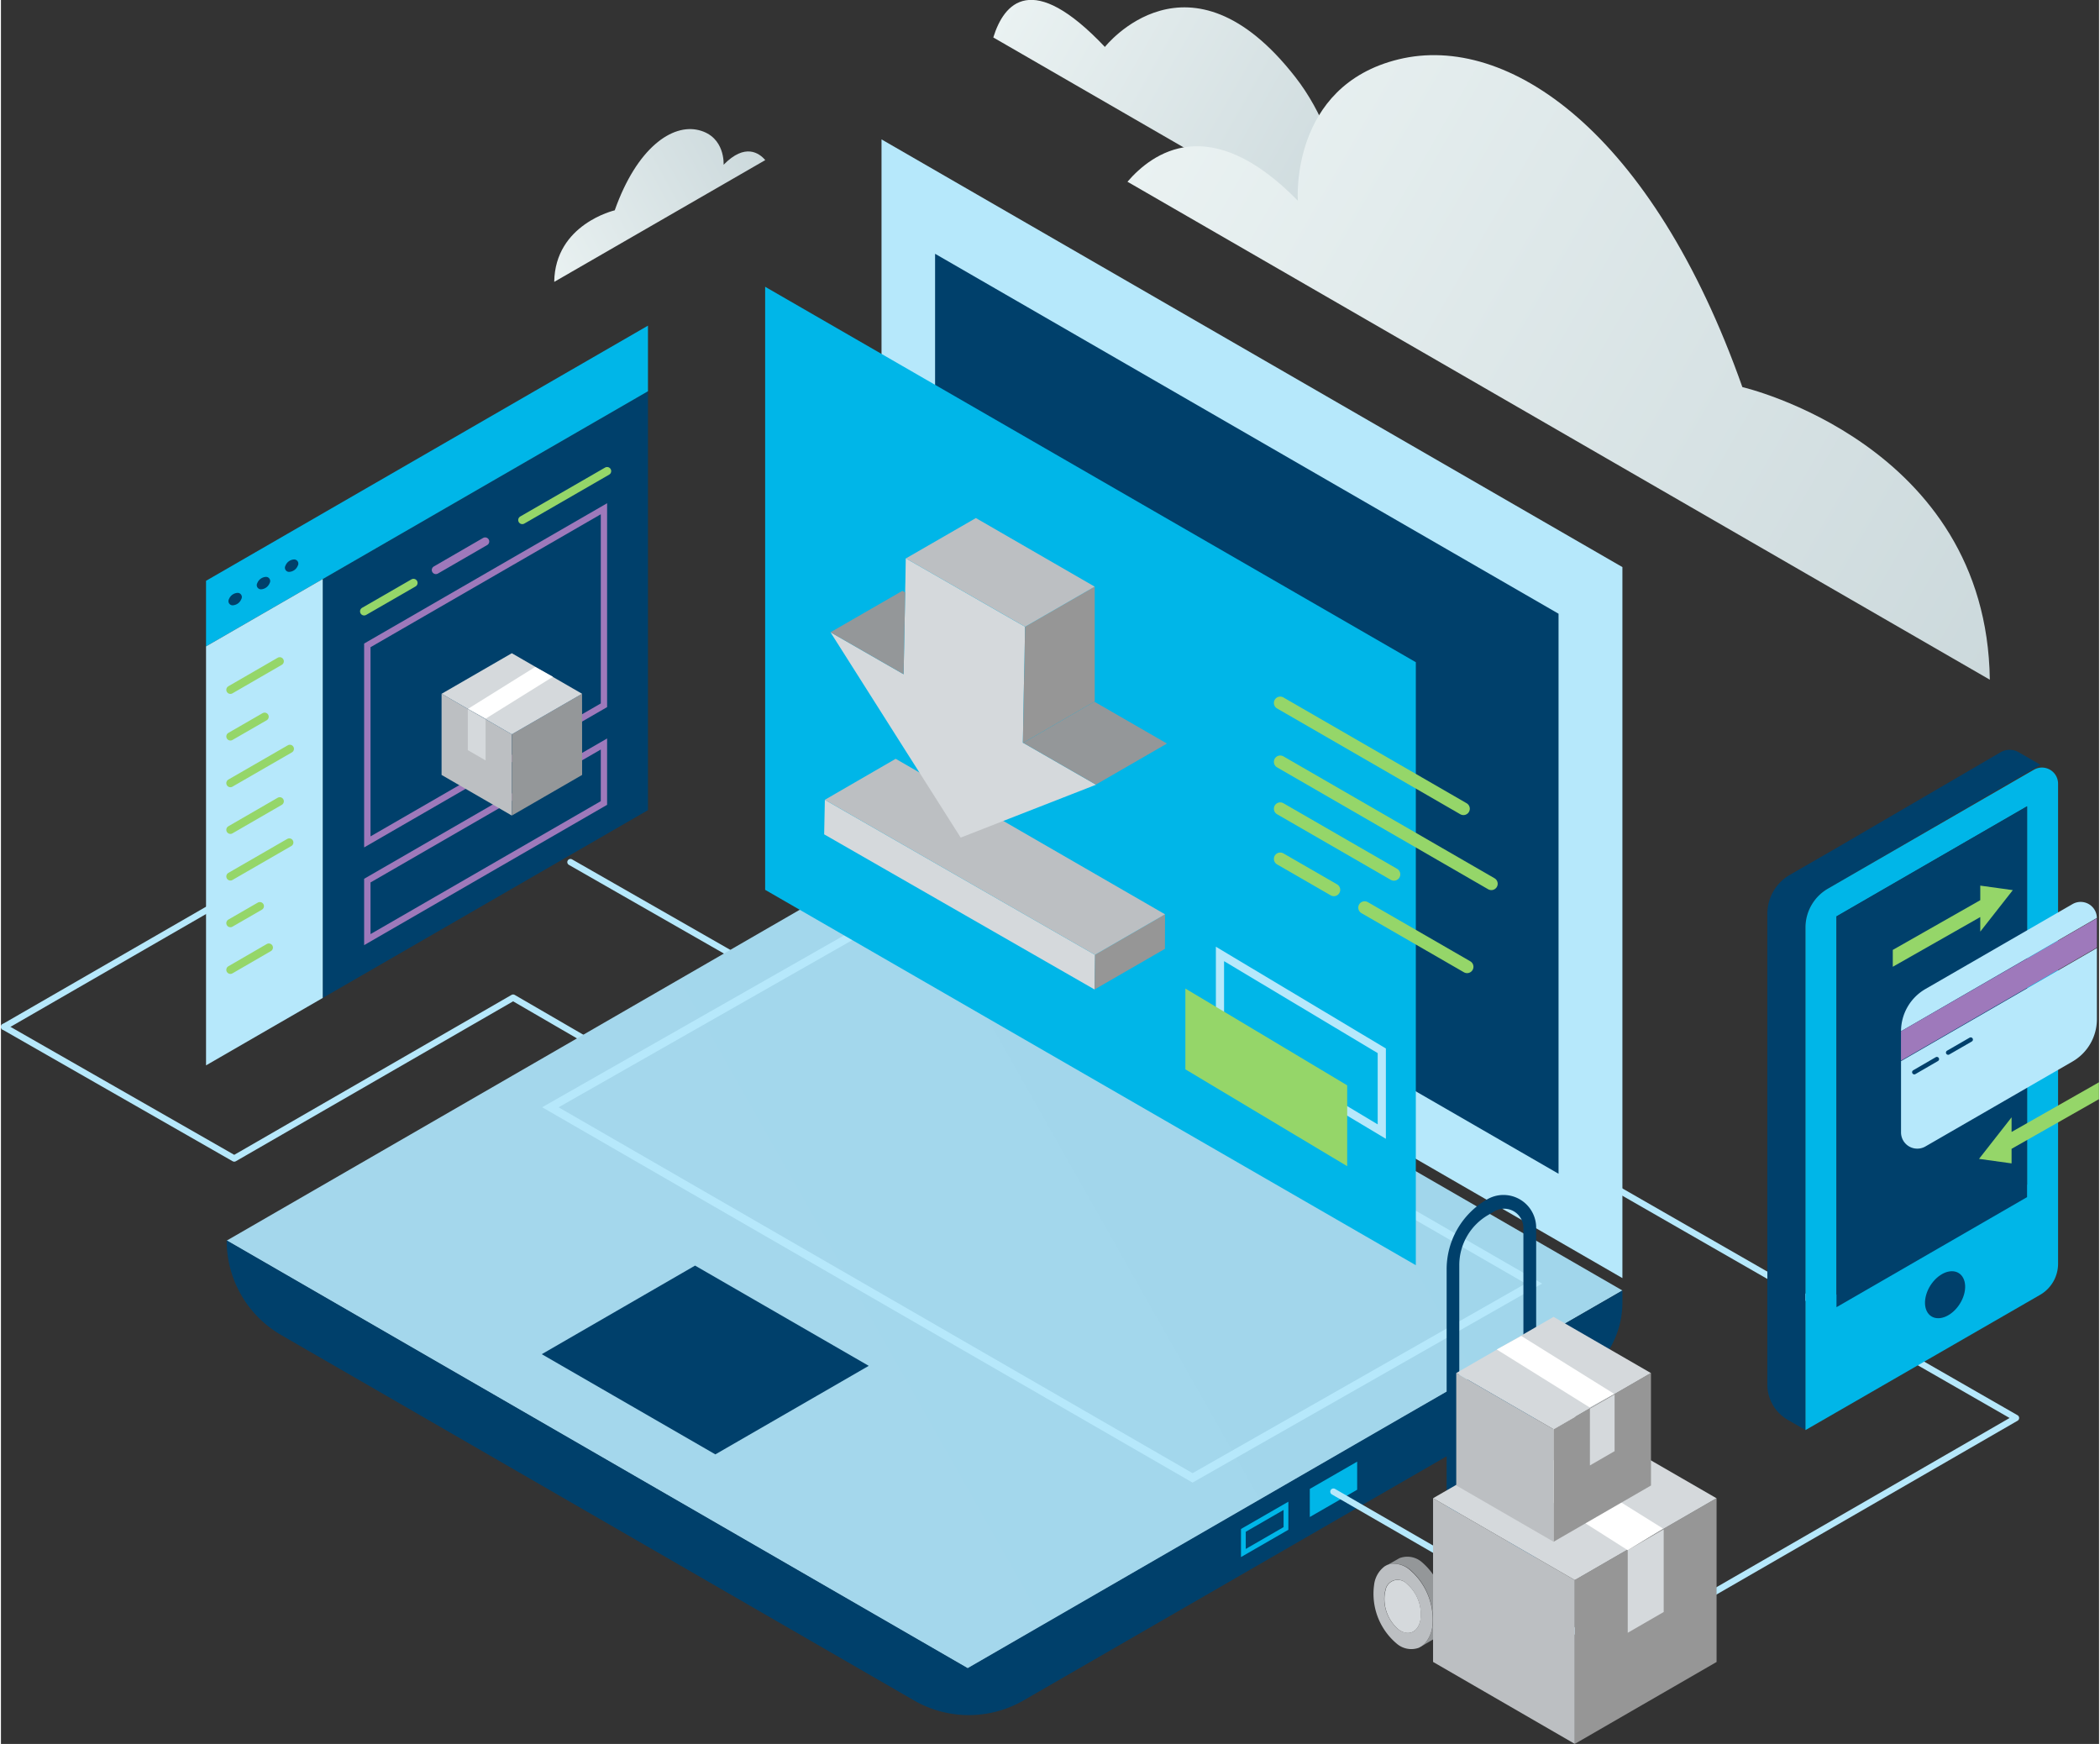 <svg id="cloudCommerce" class="img-responsive-pictogram" width="507" height="421" xmlns="http://www.w3.org/2000/svg" xmlns:xlink="http://www.w3.org/1999/xlink" viewBox="0 0 338.41 281.26"><rect x="0" y="0" width="338.41" height="281.26" fill="#333333" stroke="none"/><defs><linearGradient id="linear-gradient" x1="262.34" y1="86.88" x2="297.74" y2="67.35" gradientUnits="userSpaceOnUse"><stop offset="0" stop-color="#eaf2f2"/><stop offset="1" stop-color="#ccd9dc"/></linearGradient><linearGradient id="linear-gradient-2" x1="342.14" y1="42.6" x2="399.24" y2="75.23" xlink:href="#linear-gradient"/><linearGradient id="linear-gradient-3" x1="369.82" y1="54.92" x2="509.06" y2="135.32" xlink:href="#linear-gradient"/><linearGradient id="linear-gradient-4" x1="121.35" y1="219.76" x2="226.12" y2="160.42" gradientUnits="userSpaceOnUse"><stop offset="0" stop-color="#b6e8fb"/><stop offset="1" stop-color="#b3e7fa"/></linearGradient></defs><title>cloud-commerce-pictogram</title><g id="CCfarLine"><line x1="0.51" y1="165.61" x2="37.18" y2="144.46" style="fill:none;stroke:#b6e8fb;stroke-linecap:round;stroke-linejoin:round;stroke-width:1.025px"/><line x1="128.98" y1="160.27" x2="91.86" y2="139.04" style="fill:none;stroke:#b6e8fb;stroke-linecap:round;stroke-linejoin:round;stroke-width:1.025px"/><polyline points="155.4 137.87 155.4 203.14 82.61 160.9 37.63 186.84 0.51 165.61" style="fill:none;stroke:#b6e8fb;stroke-linecap:round;stroke-linejoin:round;stroke-width:1.025px"/></g><g id="CCfarCloud"><path d="M266.36,91.42c.13-9.32,9.76-11.54,9.76-11.54,3.57-10.08,9.26-14,13.56-12.93s4,5.58,4,5.58c3.47-3.55,5.75-1.88,6.72-.75Z" transform="translate(-177.12 -45.96)" style="fill:url(#linear-gradient)"/></g><g id="CCsideCloud"><path d="M337.18,52c1.72-5.56,6.22-10.91,18,1.53,0,0,13.54-17.23,30.76,4.92,8.8,11.33,8.72,26.75,8.72,26.75Z" transform="translate(-177.12 -45.96)" style="fill:url(#linear-gradient-2)"/><path d="M358.82,75.27c4-4.64,13.28-11.47,27.48,3.06,0,0-1.36-18.51,16.25-22.8S443.42,67.16,458,108.39c0,0,39.4,9.1,39.91,47.19Z" transform="translate(-177.12 -45.96)" style="fill:url(#linear-gradient-3)"/></g><g id="CCcloseLine"><polyline points="247.96 184.47 325.01 228.69 270.45 260.18" style="fill:none;stroke:#b6e8fb;stroke-linecap:round;stroke-linejoin:round;stroke-width:1.025px"/></g><g id="CClaptop"><polygon points="261.53 208.13 226 228.65 155.94 269.1 155.94 269.1 36.41 200.09 142 139.13 142.03 139.14 261.53 208.13" style="fill:url(#linear-gradient-4)"/><polygon points="261.53 208.13 226 228.65 155.94 269.1 155.94 269.1 36.41 200.09 142 139.13 142.03 139.14 261.53 208.13" style="fill:#00406b;opacity:0.1"/><polygon points="247.25 207.01 192.2 238.35 88.62 178.58 143.66 147.25 247.25 207.01" style="fill:none;stroke:#b6e8fb;stroke-miterlimit:10;stroke-width:1.32px"/><polygon points="139.97 220.28 131.64 225.09 115.23 234.56 115.23 234.56 87.23 218.4 111.96 204.11 111.97 204.12 139.97 220.28" style="fill:#00406b"/><polygon points="261.53 91.46 261.53 206.13 142.03 137.14 142.03 22.48 261.53 91.46" style="fill:#b6e8fb"/><polygon points="251.23 98.98 251.23 189.3 150.67 131.25 150.67 40.93 251.23 98.98" style="fill:#00406b"/><path d="M438.65,254.09V256a14.67,14.67,0,0,1-7.33,12.7L342.06,320.2a17.67,17.67,0,0,1-17.67,0L222.32,261.27A17.58,17.58,0,0,1,213.53,246h0l119.52,69h0l70.06-40.46Z" transform="translate(-177.12 -45.96)" style="fill:#00406b"/><polygon points="218.75 235.73 218.75 240.26 211.11 244.66 211.11 240.13 218.75 235.73" style="fill:#00b6e8"/><path d="M384,289.49v2.76l-6.1,3.52V293l6.1-3.52m.77-1.33-7.64,4.4v4.53l7.64-4.4v-4.53Z" transform="translate(-177.12 -45.96)" style="fill:#00b6e8"/></g><g id="CCmobilePayment"><path d="M502.57,167.28a2.91,2.91,0,0,0-2.92,0l-26.47,15.44-5,2.88-2.53,1.46a7.23,7.23,0,0,0-3.62,6.26v75.94a6.56,6.56,0,0,0,3.28,5.68l2.86,1.65V195.54a7.23,7.23,0,0,1,3.62-6.26l1.38-.8,32.92-19.17Z" transform="translate(-177.12 -45.96)" style="fill:#00406b"/><path d="M503.92,170.73l-30.74,17.75-1.38.8a7.23,7.23,0,0,0-3.62,6.26V276.6l5-2.88L503.92,256l2.1-1.21a5.8,5.8,0,0,0,2.9-5V172.36a2.6,2.6,0,0,0-3.9-2.26Zm0,66.29-30.74,17.75v-61L503.92,176Z" transform="translate(-177.12 -45.96)" style="fill:#00b6e8"/><path d="M493.74,254.77c.61-2.09-.26-3.79-1.94-3.79s-3.54,1.69-4.15,3.79.26,3.79,1.94,3.79S493.13,256.86,493.74,254.77Z" transform="translate(-177.12 -45.96)" style="fill:#00406b"/><polygon points="326.8 193.07 296.06 210.82 296.06 147.78 326.8 130.04 326.8 193.07" style="fill:#00406b"/><path d="M487.52,230.86l23.73-13.7a7.87,7.87,0,0,0,3.93-6.81V198.86L483.59,217.1v11.49A2.62,2.62,0,0,0,487.52,230.86Z" transform="translate(-177.12 -45.96)" style="fill:#b6e8fb"/><path d="M511.25,191.77l-23.73,13.7a7.87,7.87,0,0,0-3.93,6.81h0L515.18,194h0A2.62,2.62,0,0,0,511.25,191.77Z" transform="translate(-177.12 -45.96)" style="fill:#b6e8fb"/><polygon points="306.46 166.33 306.46 171.06 338.06 152.82 338.06 148.09 306.46 166.33" style="fill:#9e79bb"/><line x1="308.61" y1="172.92" x2="312.25" y2="170.81" style="fill:none;stroke:#00406b;stroke-linecap:round;stroke-linejoin:round;stroke-width:0.713px"/><line x1="314.07" y1="169.76" x2="317.71" y2="167.66" style="fill:none;stroke:#00406b;stroke-linecap:round;stroke-linejoin:round;stroke-width:0.713px"/><polygon points="338.41 174.54 324.3 182.56 324.3 180.2 319.05 186.9 324.3 187.63 324.3 185.28 338.41 177.26 338.41 174.54" style="fill:#95d669"/><polygon points="305.14 155.92 319.25 147.9 319.25 150.25 324.5 143.56 319.25 142.83 319.25 145.18 305.14 153.2 305.14 155.92" style="fill:#95d669"/></g><g id="CCfulfillment"><path d="M409.88,307.37a4.3,4.3,0,0,1-1.77,3h0l-.16.09-1.69,1a3.24,3.24,0,0,0,.7-.66,5.13,5.13,0,0,0,1-2.29,10.5,10.5,0,0,0-3.61-9.44,4,4,0,0,0-2.78-.91,2.76,2.76,0,0,0-.9.25l1.61-.92h0l.38-.22h0a3.56,3.56,0,0,1,3.68.66A10.51,10.51,0,0,1,409.88,307.37Z" transform="translate(-177.12 -45.96)" style="fill:#949799"/><path d="M404.27,299.07a4,4,0,0,0-2.78-.91,2.76,2.76,0,0,0-.9.25l0,0-.16.09-.12.07h0a4.34,4.34,0,0,0-1.71,3,10.5,10.5,0,0,0,3.61,9.44,3.59,3.59,0,0,0,3.63.69h0l.42-.24h0a3.24,3.24,0,0,0,.7-.66,5.13,5.13,0,0,0,1-2.29A10.5,10.5,0,0,0,404.27,299.07Zm-1,10.09h0a3.08,3.08,0,0,1-.75-.42,6.47,6.47,0,0,1-2.22-5.82,3.53,3.53,0,0,1,.11-.45h0a2,2,0,0,1,3.43-1.11,6.47,6.47,0,0,1,2.22,5.82C405.78,308.89,404.61,309.66,403.31,309.16Z" transform="translate(-177.12 -45.96)" style="fill:#bcbfc2"/><path d="M406.08,307.18c-.3,1.71-1.47,2.48-2.78,2h0a3.08,3.08,0,0,1-.75-.42,6.47,6.47,0,0,1-2.22-5.82,3.53,3.53,0,0,1,.11-.45h0a2,2,0,0,1,3.43-1.11A6.47,6.47,0,0,1,406.08,307.18Z" transform="translate(-177.12 -45.96)" style="fill:#d5d9dc"/><path d="M419.45,238.68a5.25,5.25,0,0,0-2.63.72,13,13,0,0,0-6.52,11.3v61.55l14.44-8.34V244A5.28,5.28,0,0,0,419.45,238.68Zm3.24,54.37-10.35,6V250a9.34,9.34,0,0,1,4.68-8.1l1-.59a3.11,3.11,0,0,1,4.66,2.69Z" transform="translate(-177.12 -45.96)" style="fill:#00406b"/><line x1="214.92" y1="240.57" x2="257.44" y2="265.12" style="fill:none;stroke:#b6e8fb;stroke-linecap:round;stroke-linejoin:round;stroke-width:1.025px"/><polygon points="276.72 268.04 276.72 241.65 276.7 241.63 253.85 254.83 253.85 281.25 276.72 268.04" style="fill:#969696"/><polygon points="268.19 259.98 268.19 246.66 268.18 246.66 262.39 250.01 262.39 263.33 268.19 259.98" style="fill:#d5d9dc"/><polygon points="230.99 241.63 230.99 268.03 253.85 281.25 253.85 254.83 230.99 241.63" style="fill:#bcbfc2"/><polygon points="253.85 228.44 230.99 241.63 253.85 254.83 276.7 241.63 253.85 228.44" style="fill:#d5d9dc"/><polygon points="246.27 232.92 240.49 236.1 262.39 250.01 268.08 246.52 246.27 232.92" style="fill:#fff"/><polygon points="266.14 239.58 266.14 221.45 266.12 221.44 250.43 230.51 250.43 248.65 266.14 239.58" style="fill:#969696"/><polygon points="260.27 234.04 260.27 224.9 260.27 224.9 256.29 227.19 256.29 236.34 260.27 234.04" style="fill:#d5d9dc"/><polygon points="234.73 221.44 234.73 239.57 250.43 248.65 250.43 230.51 234.73 221.44" style="fill:#bcbfc2"/><polygon points="250.43 212.38 234.73 221.44 250.43 230.51 266.12 221.44 250.43 212.38" style="fill:#d5d9dc"/><polygon points="245.22 215.46 241.26 217.64 256.24 226.98 260.2 224.8 245.22 215.46" style="fill:#fff"/></g><g id="CCfulfillmentManagement"><polygon points="51.9 93.39 51.9 160.95 104.36 130.66 104.36 63.1 51.9 93.39" style="fill:#00406b"/><polyline points="51.9 93.39 104.36 63.1 104.36 52.52 33.08 93.67 33.08 104.25 51.9 93.39" style="fill:#00b6e8"/><polygon points="51.9 93.39 33.08 104.25 33.08 171.82 51.9 160.95 51.9 93.39" style="fill:#b6e8fb"/><path d="M215.89,142.58a.67.67,0,0,0-.63-1,1.58,1.58,0,0,0-1.36,1,.67.67,0,0,0,.63,1A1.58,1.58,0,0,0,215.89,142.58Z" transform="translate(-177.12 -45.96)" style="fill:#00406b"/><path d="M220.46,140a.67.67,0,0,0-.63-1,1.58,1.58,0,0,0-1.36,1,.67.67,0,0,0,.63,1A1.58,1.58,0,0,0,220.46,140Z" transform="translate(-177.12 -45.96)" style="fill:#00406b"/><path d="M225,137.19a.67.67,0,0,0-.63-1,1.58,1.58,0,0,0-1.36,1,.67.67,0,0,0,.63,1A1.58,1.58,0,0,0,225,137.19Z" transform="translate(-177.12 -45.96)" style="fill:#00406b"/><path d="M273.87,128.9v30.51l-37.14,21.44V150.34l37.14-21.44m1-1.77L235.7,149.75v32.88L274.89,160V127.12Z" transform="translate(-177.12 -45.96)" style="fill:#9e79bb"/><path d="M273.87,166.84v8.33l-37.14,21.44v-8.33l37.14-21.44m1-1.77L235.7,187.69v10.7l39.19-22.63v-10.7Z" transform="translate(-177.12 -45.96)" style="fill:#9e79bb"/><polygon points="71.07 124.98 71.07 111.9 71.08 111.89 82.4 118.43 82.4 131.53 71.07 124.98" style="fill:#bcbfc2"/><polygon points="75.3 120.98 75.3 114.39 75.3 114.38 78.17 116.04 78.17 122.64 75.3 120.98" style="fill:#d5d9dc"/><polygon points="93.73 111.89 93.74 124.98 82.4 131.53 82.4 118.43 93.73 111.89" style="fill:#949799"/><polygon points="82.4 105.35 93.73 111.89 82.4 118.43 71.08 111.89 82.4 105.35" style="fill:#d5d9dc"/><polygon points="86.16 107.57 89.03 109.15 78.21 115.89 75.35 114.31 86.16 107.57" style="fill:#fff"/><path d="M210.46,195.22" transform="translate(-177.12 -45.96)" style="fill:none;stroke:#00406b;stroke-linecap:round;stroke-linejoin:round;stroke-width:3.959px"/><line x1="37.01" y1="118.77" x2="42.53" y2="115.59" style="fill:none;stroke:#95d669;stroke-linecap:round;stroke-linejoin:round;stroke-width:1.32px"/><line x1="37.01" y1="126.3" x2="46.6" y2="120.77" style="fill:none;stroke:#95d669;stroke-linecap:round;stroke-linejoin:round;stroke-width:1.32px"/><line x1="37.01" y1="133.83" x2="44.97" y2="129.23" style="fill:none;stroke:#95d669;stroke-linecap:round;stroke-linejoin:round;stroke-width:1.32px"/><line x1="37.01" y1="141.35" x2="46.51" y2="135.87" style="fill:none;stroke:#95d669;stroke-linecap:round;stroke-linejoin:round;stroke-width:1.32px"/><line x1="37.01" y1="148.88" x2="41.76" y2="146.14" style="fill:none;stroke:#95d669;stroke-linecap:round;stroke-linejoin:round;stroke-width:1.32px"/><line x1="37.01" y1="156.41" x2="43.21" y2="152.82" style="fill:none;stroke:#95d669;stroke-linecap:round;stroke-linejoin:round;stroke-width:1.32px"/><line x1="37.01" y1="111.25" x2="44.97" y2="106.65" style="fill:none;stroke:#95d669;stroke-linecap:round;stroke-linejoin:round;stroke-width:1.32px"/><line x1="58.58" y1="98.6" x2="66.54" y2="94.01" style="fill:none;stroke:#95d669;stroke-linecap:round;stroke-linejoin:round;stroke-width:1.32px"/><line x1="70.15" y1="91.93" x2="78.1" y2="87.33" style="fill:none;stroke:#9e79bb;stroke-linecap:round;stroke-linejoin:round;stroke-width:1.32px"/><line x1="84.09" y1="83.87" x2="97.77" y2="75.98" style="fill:none;stroke:#95d669;stroke-linecap:round;stroke-linejoin:round;stroke-width:1.32px"/></g><g id="CCorderScreen"><polygon points="228.21 106.8 228.21 204.05 123.26 143.51 123.26 46.25 228.21 106.8" style="fill:#00b6e8"/><polygon points="222.72 169.47 222.72 182.5 196.62 166.88 196.62 153.85 222.72 169.47" style="fill:none;stroke:#b6e8fb;stroke-miterlimit:10;stroke-width:1.32px"/><polygon points="217.14 175.04 217.14 188.08 191.04 172.46 191.04 159.43 217.14 175.04" style="fill:#95d669"/><line x1="206.34" y1="113.37" x2="235.89" y2="130.43" style="fill:none;stroke:#95d669;stroke-linecap:round;stroke-linejoin:round;stroke-width:2.05px"/><line x1="206.34" y1="130.43" x2="224.68" y2="141.01" style="fill:none;stroke:#95d669;stroke-linecap:round;stroke-linejoin:round;stroke-width:2.05px"/><line x1="206.34" y1="138.52" x2="214.99" y2="143.51" style="fill:none;stroke:#95d669;stroke-linecap:round;stroke-linejoin:round;stroke-width:2.05px"/><line x1="219.95" y1="146.38" x2="236.48" y2="155.92" style="fill:none;stroke:#95d669;stroke-linecap:round;stroke-linejoin:round;stroke-width:2.05px"/><line x1="206.34" y1="122.87" x2="240.39" y2="142.53" style="fill:none;stroke:#95d669;stroke-linecap:round;stroke-linejoin:round;stroke-width:2.05px"/><polygon points="176.49 154.01 176.39 159.58 171.56 156.81 132.78 134.56 132.89 128.99 176.46 153.99 176.49 154.01" style="fill:#d5d9dc"/><polygon points="187.74 153.03 176.39 159.58 176.45 153.99 187.76 147.46 187.74 153.03" style="fill:#969696"/><polyline points="176.45 153.99 132.89 128.99 144.31 122.38 144.32 122.38 144.31 122.38 144.32 122.38 187.76 147.46" style="fill:#bcbfc2"/><polygon points="176.63 126.56 176.42 126.64 161.67 132.4 154.85 135.07 154.82 135.09 154.77 135.04 150.41 128.16 148.15 124.6 146.09 121.36 141.8 114.59 133.8 101.97 145.59 108.74 145.85 95.55 145.85 95.01 145.88 93.76 145.94 90.07 145.96 90.06 149.77 92.24 150.22 92.5 161.36 98.9 165.18 101.08 165.12 104.81 165.09 106.65 165 110.44 164.83 119.79 164.88 119.8 176.6 126.54 176.63 126.56" style="fill:#d5d9dc"/><path d="M323,141" transform="translate(-177.12 -45.96)" style="fill:none;stroke:#000;stroke-miterlimit:10;stroke-width:0.25px"/><polygon points="133.8 101.97 145.39 95.29 145.85 95.55 145.59 108.74 133.8 101.97" style="fill:#949799"/><polygon points="188.07 119.92 176.6 126.54 164.88 119.8 176.37 113.16 176.42 113.2 188.07 119.92" style="fill:#949799"/><polygon points="176.42 94.61 176.42 113.13 176.37 113.16 164.88 119.8 164.83 119.79 165 110.44 165.09 106.65 165.12 104.81 165.18 101.08 176.41 94.61 176.42 94.61" style="fill:#969696"/><polygon points="176.41 94.61 157.25 83.55 145.96 90.06 165.18 101.08 176.41 94.61" style="fill:#bcbfc2"/></g></svg>